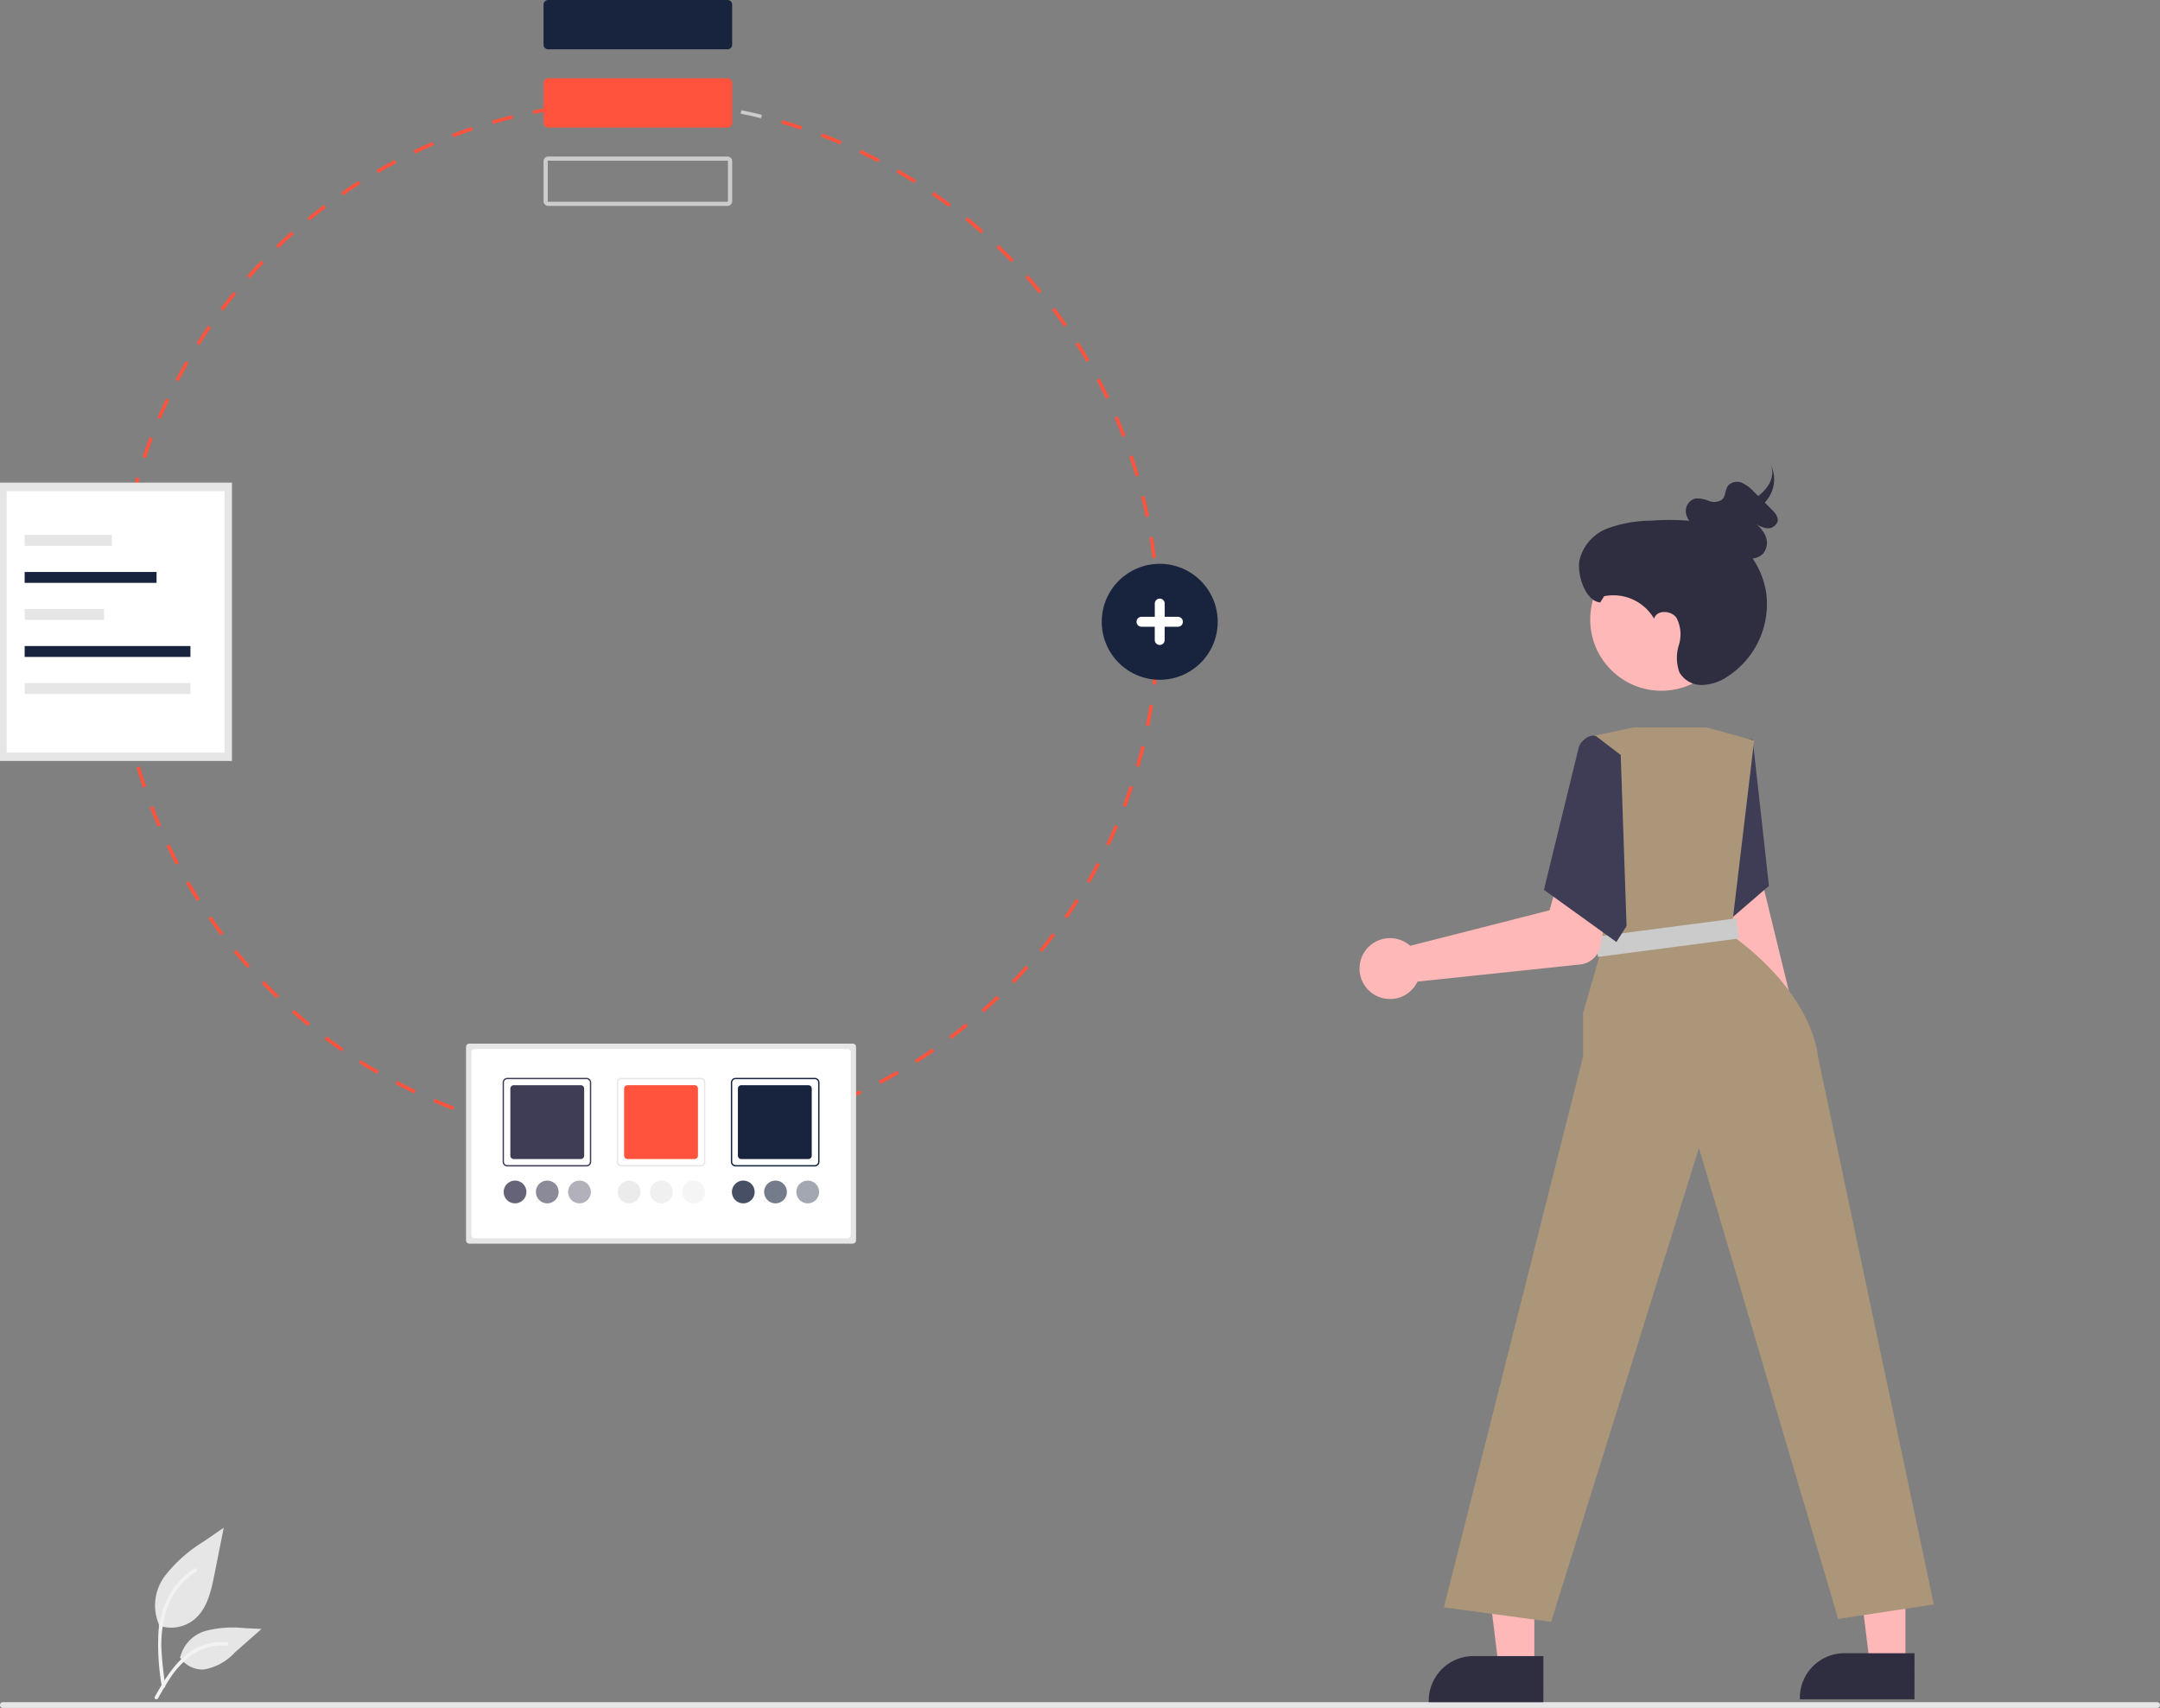<svg id="undraw_composition_re_4o4o" xmlns="http://www.w3.org/2000/svg" width="217.739" height="172.184" viewBox="0 0 217.739 172.184">
  <rect x="0" y="0" width="217.739" height="172.184" fill="#808080" stroke="none"/>
  <path id="Path_1" data-name="Path 1" d="M284.9,446.846c.3.633.62,1.269.947,1.89l.31-.163c-.325-.616-.641-1.248-.941-1.877Z" transform="translate(-268.122 -361.569)" fill="#ff533d"/>
  <path id="Path_2" data-name="Path 2" d="M291.635,459.585c.352.608.721,1.216,1.1,1.809l.3-.187c-.373-.589-.739-1.193-1.09-1.8Z" transform="translate(-272.89 -370.568)" fill="#ff533d"/>
  <path id="Path_3" data-name="Path 3" d="M279.214,433.621c.249.653.515,1.312.791,1.958l.323-.138c-.274-.642-.539-1.3-.786-1.945Z" transform="translate(-264.1 -352.228)" fill="#ff533d"/>
  <path id="Path_4" data-name="Path 4" d="M299.391,471.744c.4.577.817,1.154,1.239,1.716l.28-.211c-.42-.557-.834-1.131-1.231-1.7Z" transform="translate(-278.38 -379.155)" fill="#ff533d"/>
  <path id="Path_5" data-name="Path 5" d="M425.512,190.719l.042.348v0c.693-.085,1.4-.156,2.094-.213l-.029-.351C426.919,190.562,426.21,190.634,425.512,190.719Z" transform="translate(-367.64 -180.255)" fill="#ff533d"/>
  <path id="Path_6" data-name="Path 6" d="M268,377.309l-.351.014c.029.7.072,1.413.128,2.115l.35-.028C268.071,378.714,268.029,378.007,268,377.309Z" transform="translate(-255.915 -312.462)" fill="#ff533d"/>
  <path id="Path_7" data-name="Path 7" d="M274.613,419.942c.2.675.408,1.355.632,2.022l.333-.111c-.222-.662-.433-1.338-.628-2.008Z" transform="translate(-260.843 -342.566)" fill="#ff533d"/>
  <path id="Path_8" data-name="Path 8" d="M267.849,364.928c0-.681.013-1.369.039-2.046l-.351-.013c-.026.681-.039,1.374-.039,2.058v.058h.351Z" transform="translate(-255.808 -302.243)" fill="#ff533d"/>
  <path id="Path_9" data-name="Path 9" d="M268.819,391.7c.085.7.185,1.4.3,2.1l.346-.056c-.112-.688-.211-1.388-.3-2.083Z" transform="translate(-256.743 -322.618)" fill="#ff533d"/>
  <path id="Path_10" data-name="Path 10" d="M268.4,350.556c.055-.7.125-1.4.205-2.094l-.348-.042c-.083.7-.153,1.406-.208,2.108l.351.027Z" transform="translate(-256.201 -292.017)" fill="#ff533d"/>
  <path id="Path_11" data-name="Path 11" d="M308.1,483.262c.444.542.906,1.086,1.374,1.612l.262-.233c-.464-.523-.923-1.062-1.364-1.6Z" transform="translate(-284.544 -387.292)" fill="#ff533d"/>
  <path id="Path_12" data-name="Path 12" d="M404.528,543.929c.682.167,1.377.322,2.067.462l.069-.344c-.686-.138-1.376-.293-2.053-.459Z" transform="translate(-352.789 -430.143)" fill="#ff533d"/>
  <path id="Path_13" data-name="Path 13" d="M397.141,195.719l.1.337c.67-.2,1.353-.378,2.032-.547l-.084-.34C398.5,195.339,397.816,195.523,397.141,195.719Z" transform="translate(-347.561 -183.556)" fill="#ff533d"/>
  <path id="Path_14" data-name="Path 14" d="M411.209,192.646l.071.343h0c.684-.14,1.379-.267,2.069-.381l-.056-.346C412.6,192.376,411.9,192.5,411.209,192.646Z" transform="translate(-357.517 -181.499)" fill="#ff533d"/>
  <path id="Path_15" data-name="Path 15" d="M418.732,546.793c.693.11,1.4.208,2.1.292l.041-.346c-.694-.084-1.4-.182-2.084-.292Z" transform="translate(-362.841 -432.167)" fill="#ff533d"/>
  <path id="Path_16" data-name="Path 16" d="M390.6,539.932c.666.222,1.347.433,2.023.628l.1-.337c-.672-.194-1.348-.4-2.009-.624Z" transform="translate(-342.933 -427.32)" fill="#ff533d"/>
  <path id="Path_17" data-name="Path 17" d="M328.166,504.037c.526.468,1.069.929,1.614,1.374l.223-.272c-.541-.442-1.08-.9-1.6-1.364Z" transform="translate(-298.745 -401.966)" fill="#ff533d"/>
  <path id="Path_18" data-name="Path 18" d="M339.4,513.17c.561.422,1.14.839,1.719,1.24l.2-.288c-.576-.4-1.151-.813-1.708-1.232Z" transform="translate(-306.695 -408.417)" fill="#ff533d"/>
  <path id="Path_19" data-name="Path 19" d="M317.966,493.8l-.253.243c.488.507.992,1.011,1.5,1.5l.243-.253C318.951,494.807,318.451,494.306,317.966,493.8Z" transform="translate(-291.347 -394.908)" fill="#ff533d"/>
  <path id="Path_20" data-name="Path 20" d="M377.014,534.81c.649.276,1.312.543,1.97.792l.126-.327c-.655-.247-1.313-.512-1.958-.787Z" transform="translate(-333.316 -423.704)" fill="#ff533d"/>
  <path id="Path_21" data-name="Path 21" d="M363.893,528.607c.622.327,1.261.646,1.9.949l.15-.317c-.633-.3-1.267-.617-1.885-.942Z" transform="translate(-324.03 -419.321)" fill="#ff533d"/>
  <path id="Path_22" data-name="Path 22" d="M351.333,521.378c.593.376,1.2.745,1.814,1.1l.175-.3c-.607-.351-1.213-.718-1.8-1.091Z" transform="translate(-315.141 -414.215)" fill="#ff533d"/>
  <path id="Path_23" data-name="Path 23" d="M271.142,405.937c.141.688.3,1.383.466,2.066l.34-.084c-.167-.679-.323-1.369-.462-2.053Z" transform="translate(-258.387 -332.674)" fill="#ff533d"/>
  <path id="Path_24" data-name="Path 24" d="M345.3,219.317c.574-.4,1.163-.789,1.751-1.162l-.188-.3c-.592.375-1.185.768-1.763,1.169l.2.288Z" transform="translate(-310.732 -199.614)" fill="#ff533d"/>
  <path id="Path_25" data-name="Path 25" d="M270.117,336.253c.111-.69.236-1.386.374-2.07l-.344-.069c-.139.689-.266,1.39-.377,2.084l.346.056Z" transform="translate(-257.417 -281.891)" fill="#ff533d"/>
  <path id="Path_26" data-name="Path 26" d="M314.358,245.566l-.253-.243c-.487.508-.97,1.032-1.436,1.558l.263.234C313.394,246.591,313.875,246.07,314.358,245.566Z" transform="translate(-287.777 -219.051)" fill="#ff533d"/>
  <path id="Path_27" data-name="Path 27" d="M96.036,85.629h0Z" transform="translate(-67.968 -60.603)" fill="#ff533d"/>
  <path id="Path_28" data-name="Path 28" d="M359.334,210.907l-.164-.31c-.622.327-1.244.672-1.85,1.023l.175.3C358.1,211.575,358.716,211.232,359.334,210.907Z" transform="translate(-319.378 -194.475)" fill="#ff533d"/>
  <path id="Path_29" data-name="Path 29" d="M324.494,235.543l-.234-.263c-.526.467-1.049.951-1.555,1.438l.243.253C323.451,236.486,323.97,236.006,324.494,235.543Z" transform="translate(-294.88 -211.944)" fill="#ff533d"/>
  <path id="Path_30" data-name="Path 30" d="M624.594,342.748c-.085-.7-.186-1.4-.3-2.1l-.346.057c.113.69.213,1.391.3,2.083Z" transform="translate(-508.079 -286.518)" fill="#ff533d"/>
  <path id="Path_31" data-name="Path 31" d="M625.825,357.162l.351-.015c-.029-.7-.072-1.413-.13-2.114l-.351.029C625.752,355.759,625.8,356.466,625.825,357.162Z" transform="translate(-509.316 -296.697)" fill="#ff533d"/>
  <path id="Path_32" data-name="Path 32" d="M385.505,199.551l-.111-.333c-.667.224-1.338.464-1.994.714l.125.328C384.177,200.012,384.843,199.773,385.505,199.551Z" transform="translate(-337.836 -186.421)" fill="#ff533d"/>
  <path id="Path_33" data-name="Path 33" d="M370.262,205.559c.628-.3,1.271-.591,1.912-.865l-.138-.321c-.645.276-1.293.569-1.926.871l.151.317Z" transform="translate(-328.43 -190.069)" fill="#ff533d"/>
  <path id="Path_34" data-name="Path 34" d="M333.76,227.683c.54-.442,1.1-.88,1.653-1.3l-.211-.28c-.56.422-1.12.862-1.664,1.308l.222.271Z" transform="translate(-302.546 -205.449)" fill="#ff533d"/>
  <path id="Path_35" data-name="Path 35" d="M55.391,144.553h0Z" transform="translate(-39.2 -102.304)" fill="#ff533d"/>
  <path id="Path_36" data-name="Path 36" d="M282.984,293.045l-.317-.15c-.3.637-.595,1.288-.87,1.936l.319.136C282.391,294.324,282.681,293.677,282.984,293.045Z" transform="translate(-265.928 -252.72)" fill="#ff533d"/>
  <path id="Path_37" data-name="Path 37" d="M272.979,322.168c.166-.678.348-1.362.541-2.031l-.337-.1c-.194.675-.378,1.363-.544,2.046l.341.083Z" transform="translate(-259.446 -271.931)" fill="#ff533d"/>
  <path id="Path_38" data-name="Path 38" d="M277.688,306.385l-.328-.124c-.25.66-.489,1.334-.711,2l.333.111C277.2,307.71,277.439,307.041,277.688,306.385Z" transform="translate(-262.284 -262.179)" fill="#ff533d"/>
  <path id="Path_39" data-name="Path 39" d="M61.571,131.517h0Z" transform="translate(-43.574 -93.078)" fill="#ff533d"/>
  <path id="Path_40" data-name="Path 40" d="M86.069,96.019h0Z" transform="translate(-60.913 -67.956)" fill="#ff533d"/>
  <path id="Path_41" data-name="Path 41" d="M305.088,256.4l-.272-.222c-.444.544-.884,1.106-1.307,1.669l.279.21C304.209,257.5,304.645,256.944,305.088,256.4Z" transform="translate(-281.295 -226.736)" fill="#ff533d"/>
  <path id="Path_42" data-name="Path 42" d="M289.34,280.211l-.3-.175c-.351.61-.7,1.235-1.023,1.859l.309.162C288.647,281.437,288.989,280.818,289.34,280.211Z" transform="translate(-270.327 -243.619)" fill="#ff533d"/>
  <path id="Path_43" data-name="Path 43" d="M76.965,107.176h0Z" transform="translate(-54.469 -75.851)" fill="#ff533d"/>
  <path id="Path_44" data-name="Path 44" d="M296.728,267.973l-.288-.2c-.4.579-.793,1.174-1.169,1.769l.3.187C295.939,269.139,296.329,268.548,296.728,267.973Z" transform="translate(-275.463 -234.941)" fill="#ff533d"/>
  <path id="Path_45" data-name="Path 45" d="M68.779,119.033h0Z" transform="translate(-48.676 -84.243)" fill="#ff533d"/>
  <path id="Path_46" data-name="Path 46" d="M590.579,261.562l-.28.211c.42.556.835,1.13,1.233,1.7l.288-.2C591.419,262.7,591,262.122,590.579,261.562Z" transform="translate(-484.265 -230.544)" fill="#ff533d"/>
  <path id="Path_47" data-name="Path 47" d="M594.637,467.273l.289.2h0c.4-.58.795-1.175,1.171-1.769l-.3-.188C595.426,466.106,595.035,466.7,594.637,467.273Z" transform="translate(-487.335 -374.89)" fill="#ff533d"/>
  <path id="Path_48" data-name="Path 48" d="M598.794,273.457l-.3.188c.374.588.741,1.192,1.092,1.8l.3-.176C599.54,274.655,599.17,274.049,598.794,273.457Z" transform="translate(-490.068 -238.963)" fill="#ff533d"/>
  <path id="Path_49" data-name="Path 49" d="M606.026,285.973l-.31.164c.326.616.643,1.247.943,1.876l.317-.151C606.673,287.23,606.354,286.593,606.026,285.973Z" transform="translate(-495.176 -247.821)" fill="#ff533d"/>
  <path id="Path_50" data-name="Path 50" d="M602.35,454.892l.3.175h0c.354-.611.7-1.234,1.024-1.857l-.31-.163C603.044,453.664,602.7,454.285,602.35,454.892Z" transform="translate(-492.794 -366.065)" fill="#ff533d"/>
  <path id="Path_51" data-name="Path 51" d="M581.434,250.362l-.263.234c.464.522.923,1.06,1.366,1.6l.271-.223C582.363,251.429,581.9,250.888,581.434,250.362Z" transform="translate(-477.804 -222.618)" fill="#ff533d"/>
  <path id="Path_52" data-name="Path 52" d="M587.272,477.372c-.419.557-.857,1.114-1.3,1.656l.272.222h0c.446-.544.887-1.105,1.309-1.666Z" transform="translate(-481.202 -383.28)" fill="#ff533d"/>
  <path id="Path_53" data-name="Path 53" d="M567.569,498.893c-.5.483-1.024.964-1.546,1.427l.233.262c.526-.466,1.049-.949,1.556-1.435Z" transform="translate(-467.084 -398.511)" fill="#ff533d"/>
  <path id="Path_54" data-name="Path 54" d="M571.426,239.928l-.243.253c.5.483,1.005.982,1.491,1.486l.252-.243C572.437,240.917,571.932,240.414,571.426,239.928Z" transform="translate(-470.736 -215.233)" fill="#ff533d"/>
  <path id="Path_55" data-name="Path 55" d="M609.068,441.941l.317.151h0c.3-.636.6-1.287.871-1.935l-.321-.138C609.66,440.663,609.368,441.31,609.068,441.941Z" transform="translate(-497.548 -356.844)" fill="#ff533d"/>
  <path id="Path_56" data-name="Path 56" d="M576.41,490.062l.253.243h0c.487-.506.97-1.03,1.437-1.556l-.263-.234C577.374,489.039,576.893,489.559,576.41,490.062Z" transform="translate(-474.435 -391.167)" fill="#ff533d"/>
  <path id="Path_57" data-name="Path 57" d="M396.4,250.477h0Z" transform="translate(-280.544 -177.271)" fill="#ff533d"/>
  <path id="Path_58" data-name="Path 58" d="M398.707,236.169h0Z" transform="translate(-282.178 -167.145)" fill="#ff533d"/>
  <path id="Path_59" data-name="Path 59" d="M339.319,349.238h0Z" transform="translate(-240.147 -247.167)" fill="#ff533d"/>
  <path id="Path_60" data-name="Path 60" d="M623.1,398.59c-.111.69-.238,1.387-.377,2.07l.343.07c.14-.688.268-1.389.38-2.084Z" transform="translate(-507.213 -327.523)" fill="#ff533d"/>
  <path id="Path_61" data-name="Path 61" d="M625.225,384.3c-.055.7-.126,1.4-.209,2.094l.348.042c.084-.7.155-1.408.212-2.107Z" transform="translate(-508.835 -317.407)" fill="#ff533d"/>
  <path id="Path_62" data-name="Path 62" d="M626.2,369.511v.117c0,.7-.014,1.405-.042,2.1l.351.014h0c.028-.7.042-1.416.041-2.12v-.115Z" transform="translate(-509.641 -306.943)" fill="#ff533d"/>
  <path id="Path_63" data-name="Path 63" d="M621.395,326.458l-.341.084c.168.676.324,1.367.465,2.052l.343-.071C621.721,327.834,621.563,327.139,621.395,326.458Z" transform="translate(-506.031 -276.473)" fill="#ff533d"/>
  <path id="Path_64" data-name="Path 64" d="M614.73,428.515l.328.124h0c.25-.661.49-1.334.713-2l-.333-.111C615.217,427.19,614.979,427.859,614.73,428.515Z" transform="translate(-501.556 -347.296)" fill="#ff533d"/>
  <path id="Path_65" data-name="Path 65" d="M612.218,299.021l-.322.138c.275.638.54,1.292.789,1.945l.326-.125C612.761,300.322,612.494,299.664,612.218,299.021Z" transform="translate(-499.55 -257.055)" fill="#ff533d"/>
  <path id="Path_66" data-name="Path 66" d="M617.359,312.544l-.333.112c.223.663.434,1.338.63,2.008l.337-.1C617.8,313.891,617.583,313.211,617.359,312.544Z" transform="translate(-503.181 -266.626)" fill="#ff533d"/>
  <path id="Path_67" data-name="Path 67" d="M619.835,412.7c-.167.68-.35,1.363-.543,2.033l.337.1h0c.195-.673.379-1.362.547-2.046Z" transform="translate(-504.784 -337.507)" fill="#ff533d"/>
  <path id="Path_68" data-name="Path 68" d="M439.97,190.3v0c.7-.029,1.4-.044,2.1-.047v-.351c-.7,0-1.416.016-2.118.045Z" transform="translate(-377.862 -179.831)" fill="#ff533d"/>
  <path id="Path_69" data-name="Path 69" d="M468.753,191.514c.693.082,1.394.179,2.084.289l.055-.345c-.695-.112-1.4-.21-2.1-.292Z" transform="translate(-398.243 -180.723)" fill="#ff533d"/>
  <path id="Path_70" data-name="Path 70" d="M496.949,197.224c.671.193,1.348.4,2.01.622l.11-.333c-.667-.221-1.348-.432-2.023-.626Z" transform="translate(-418.198 -184.772)" fill="#ff533d"/>
  <path id="Path_71" data-name="Path 71" d="M490.382,542.221l.084.34h0c.684-.168,1.372-.352,2.046-.547l-.1-.337C491.745,541.87,491.061,542.054,490.382,542.221Z" transform="translate(-413.55 -428.791)" fill="#ccc"/>
  <path id="Path_72" data-name="Path 72" d="M464.074,547.413c-.693.084-1.4.155-2.094.21l.029.35c.7-.056,1.409-.127,2.107-.211Z" transform="translate(-393.45 -432.85)" fill="#ccc"/>
  <path id="Path_73" data-name="Path 73" d="M482.969,193.8c.686.138,1.377.292,2.054.457l.083-.341c-.682-.168-1.378-.321-2.068-.46Z" transform="translate(-408.304 -182.341)" fill="#ccc"/>
  <path id="Path_74" data-name="Path 74" d="M476.276,545.495l.056.346h0c.692-.111,1.394-.239,2.084-.38l-.07-.343C477.66,545.256,476.964,545.384,476.276,545.495Z" transform="translate(-403.567 -431.225)" fill="#ccc"/>
  <path id="Path_75" data-name="Path 75" d="M433.121,548.5c.7.056,1.413.1,2.114.125l.013-.352c-.7-.027-1.4-.069-2.1-.124Z" transform="translate(-373.025 -433.369)" fill="#ccc"/>
  <path id="Path_76" data-name="Path 76" d="M560.618,230.326l-.222.272c.541.441,1.08.9,1.6,1.363l.232-.263C561.706,231.232,561.163,230.77,560.618,230.326Z" transform="translate(-463.102 -208.438)" fill="#ff533d"/>
  <path id="Path_77" data-name="Path 77" d="M234.578,393.9h0Z" transform="translate(-166.018 -278.773)" fill="#ccc"/>
  <path id="Path_78" data-name="Path 78" d="M454.4,190.389c.7.027,1.405.068,2.1.122l.028-.35c-.7-.055-1.411-.1-2.115-.122Z" transform="translate(-388.085 -179.924)" fill="#ccc"/>
  <path id="Path_79" data-name="Path 79" d="M447.6,548.61v.351c.7,0,1.415-.015,2.118-.042l-.014-.351C449.005,548.6,448.3,548.61,447.6,548.61Z" transform="translate(-383.272 -433.668)" fill="#ccc"/>
  <path id="Path_80" data-name="Path 80" d="M543.06,518.252l.188.3h0c.592-.376,1.185-.769,1.764-1.169l-.2-.288C544.238,517.49,543.648,517.88,543.06,518.252Z" transform="translate(-450.832 -411.391)" fill="#ff533d"/>
  <path id="Path_81" data-name="Path 81" d="M504.208,537.82l.111.333h0c.667-.222,1.338-.462,2-.712l-.125-.328C505.537,537.361,504.87,537.6,504.208,537.82Z" transform="translate(-423.335 -425.561)" fill="#ff533d"/>
  <path id="Path_82" data-name="Path 82" d="M556.544,508.443c-.542.443-1.1.879-1.655,1.3l.211.28c.56-.421,1.12-.86,1.666-1.306Z" transform="translate(-459.204 -405.27)" fill="#ff533d"/>
  <path id="Path_83" data-name="Path 83" d="M536.863,213.87l-.175.3c.605.349,1.212.715,1.8,1.089l.187-.3C538.083,214.59,537.473,214.221,536.863,213.87Z" transform="translate(-446.323 -196.791)" fill="#ff533d"/>
  <path id="Path_84" data-name="Path 84" d="M328.11,358.408h0Z" transform="translate(-232.214 -253.657)" fill="#ff533d"/>
  <path id="Path_85" data-name="Path 85" d="M549.073,221.622l-.2.289c.575.4,1.15.81,1.709,1.23l.211-.28C550.23,222.437,549.651,222.021,549.073,221.622Z" transform="translate(-454.947 -202.277)" fill="#ff533d"/>
  <path id="Path_86" data-name="Path 86" d="M510.758,201.456l-.124.328c.655.247,1.313.511,1.958.785l.136-.324C512.08,201.971,511.417,201.7,510.758,201.456Z" transform="translate(-427.883 -188.005)" fill="#ff533d"/>
  <path id="Path_87" data-name="Path 87" d="M517.648,532.345l.138.321h0c.646-.276,1.294-.568,1.926-.869l-.151-.317C518.934,531.781,518.289,532.071,517.648,532.345Z" transform="translate(-432.847 -421.576)" fill="#ff533d"/>
  <path id="Path_88" data-name="Path 88" d="M524.066,207.133l-.15.317c.633.3,1.267.616,1.887.94l.163-.311C525.342,207.753,524.7,207.434,524.066,207.133Z" transform="translate(-437.284 -192.023)" fill="#ff533d"/>
  <path id="Path_89" data-name="Path 89" d="M530.615,525.8l.163.31h0c.622-.327,1.245-.671,1.85-1.022l-.175-.3C531.851,525.135,531.233,525.477,530.615,525.8Z" transform="translate(-442.025 -416.837)" fill="#ff533d"/>
  <path id="Path_90" data-name="Path 90" d="M415.434,214.407a.469.469,0,0,1-.462-.443v-4.08a.471.471,0,0,1,.487-.45h18.047a.467.467,0,0,1,.48.442v4.08a.471.471,0,0,1-.483.45H415.434Zm.01-4.56a.046.046,0,0,0-.046.044v4.065a.047.047,0,0,0,.048.036h18.059a.05.05,0,0,0,.055-.044v-4.064a.048.048,0,0,0-.048-.036H415.446Z" transform="translate(-360.18 -193.651)" fill="#ccc"/>
  <path id="Path_91" data-name="Path 91" d="M415.434,187.407a.469.469,0,0,1-.462-.443v-4.08a.472.472,0,0,1,.487-.45h18.047a.468.468,0,0,1,.48.442v4.08a.469.469,0,0,1-.483.45H415.434Z" transform="translate(-360.18 -174.543)" fill="#ff533d"/>
  <path id="Path_92" data-name="Path 92" d="M415.434,160.407a.469.469,0,0,1-.462-.443v-4.08a.472.472,0,0,1,.487-.45h18.047a.469.469,0,0,1,.48.442v4.08a.472.472,0,0,1-.483.45H415.434Z" transform="translate(-360.18 -155.434)" fill="#18233e"/>
  <g id="Group_64" data-name="Group 64" transform="translate(0 48.656)">
    <rect id="Rectangle_25" data-name="Rectangle 25" width="23.381" height="28.058" fill="#e6e6e6"/>
    <rect id="Rectangle_25-2" data-name="Rectangle 25-2" width="21.963" height="26.355" transform="translate(0.671 0.863)" fill="#fff"/>
    <rect id="Rectangle_31" data-name="Rectangle 31" width="8.785" height="1.098" transform="translate(2.486 5.271)" fill="#e6e6e6"/>
    <rect id="Rectangle_32" data-name="Rectangle 32" width="13.296" height="1.098" transform="translate(2.486 9.005)" fill="#18233e"/>
    <rect id="Rectangle_38" data-name="Rectangle 38" width="8.007" height="1.098" transform="translate(2.486 12.738)" fill="#e6e6e6"/>
    <rect id="Rectangle_39" data-name="Rectangle 39" width="16.711" height="1.098" transform="translate(2.486 16.472)" fill="#18233e"/>
    <rect id="Rectangle_40" data-name="Rectangle 40" width="16.711" height="1.098" transform="translate(2.486 20.206)" fill="#e6e6e6"/>
  </g>
  <g id="Group_65" data-name="Group 65" transform="translate(46.978 105.21)">
    <path id="Path_1011" data-name="Path 1011" d="M388.574,515.413a.339.339,0,0,0-.338.338v19.49a.339.339,0,0,0,.338.339h38.641a.339.339,0,0,0,.338-.339v-19.49a.339.339,0,0,0-.338-.338Z" transform="translate(-388.236 -515.413)" fill="#e6e6e6"/>
    <path id="Path_1012" data-name="Path 1012" d="M390.427,517.265a.339.339,0,0,0-.338.338V536.01a.339.339,0,0,0,.338.338h37.558a.339.339,0,0,0,.338-.338V517.6a.339.339,0,0,0-.338-.338Z" transform="translate(-389.547 -516.724)" fill="#fff"/>
    <path id="Path_1013" data-name="Path 1013" d="M409.315,536.154H401.33a.474.474,0,0,1-.474-.474v-7.985a.474.474,0,0,1,.474-.474h7.985a.474.474,0,0,1,.474.474v7.985A.474.474,0,0,1,409.315,536.154Zm-7.985-8.8a.339.339,0,0,0-.338.339v7.985a.339.339,0,0,0,.338.338h7.985a.339.339,0,0,0,.338-.338v-7.986a.339.339,0,0,0-.338-.338Z" transform="translate(-397.168 -523.77)" fill="#3f3d56"/>
    <path id="Path_1014" data-name="Path 1014" d="M448.677,536.154h-7.985a.474.474,0,0,1-.474-.474v-7.985a.474.474,0,0,1,.474-.474h7.985a.474.474,0,0,1,.474.474v7.985A.474.474,0,0,1,448.677,536.154Zm-7.985-8.8a.339.339,0,0,0-.338.339v7.985a.339.339,0,0,0,.338.338h7.985a.339.339,0,0,0,.338-.338v-7.986a.339.339,0,0,0-.338-.338Z" transform="translate(-425.025 -523.77)" fill="#e6e6e6"/>
    <path id="Path_1015" data-name="Path 1015" d="M443.1,529.763a.339.339,0,0,0-.338.338v6.767a.339.339,0,0,0,.338.338h6.768a.339.339,0,0,0,.338-.338V530.1a.339.339,0,0,0-.338-.34Z" transform="translate(-426.828 -525.569)" fill="#ff533d"/>
    <path id="Path_1016" data-name="Path 1016" d="M403.857,529.763a.339.339,0,0,0-.338.338v6.767a.339.339,0,0,0,.338.338h6.767a.339.339,0,0,0,.338-.338V530.1a.339.339,0,0,0-.338-.338Z" transform="translate(-399.052 -525.569)" fill="#3f3d56"/>
    <path id="Path_1017" data-name="Path 1017" d="M482.346,529.763a.339.339,0,0,0-.338.338v6.767a.339.339,0,0,0,.338.34h6.768a.339.339,0,0,0,.338-.338V530.1a.339.339,0,0,0-.338-.338Z" transform="translate(-454.602 -525.569)" fill="#18233e"/>
    <path id="Path_1018" data-name="Path 1018" d="M488.043,536.154h-7.984a.474.474,0,0,1-.474-.474v-7.985a.474.474,0,0,1,.474-.474h7.985a.474.474,0,0,1,.474.474v7.985a.474.474,0,0,1-.475.474Zm-7.985-8.8a.339.339,0,0,0-.338.339v7.985a.339.339,0,0,0,.338.338h7.985a.339.339,0,0,0,.338-.338v-7.986a.339.339,0,0,0-.338-.338Z" transform="translate(-452.887 -523.77)" fill="#18233e"/>
    <circle id="Ellipse_187" data-name="Ellipse 187" cx="1.15" cy="1.15" r="1.15" transform="translate(15.294 13.805)" fill="#e6e6e6" opacity="0.8"/>
    <circle id="Ellipse_188" data-name="Ellipse 188" cx="1.15" cy="1.15" r="1.15" transform="translate(21.791 13.805)" fill="#e6e6e6" opacity="0.4"/>
    <circle id="Ellipse_189" data-name="Ellipse 189" cx="1.15" cy="1.15" r="1.15" transform="translate(18.543 13.805)" fill="#e6e6e6" opacity="0.6"/>
    <circle id="Ellipse_190" data-name="Ellipse 190" cx="1.15" cy="1.15" r="1.15" transform="translate(3.79 13.805)" fill="#3f3d56" opacity="0.8"/>
    <circle id="Ellipse_191" data-name="Ellipse 191" cx="1.15" cy="1.15" r="1.15" transform="translate(10.286 13.805)" fill="#3f3d56" opacity="0.4"/>
    <circle id="Ellipse_192" data-name="Ellipse 192" cx="1.15" cy="1.15" r="1.15" transform="translate(7.038 13.805)" fill="#3f3d56" opacity="0.6"/>
    <circle id="Ellipse_193" data-name="Ellipse 193" cx="1.15" cy="1.15" r="1.15" transform="translate(26.799 13.805)" fill="#18233e" opacity="0.8"/>
    <circle id="Ellipse_194" data-name="Ellipse 194" cx="1.15" cy="1.15" r="1.15" transform="translate(33.295 13.805)" fill="#18233e" opacity="0.4"/>
    <circle id="Ellipse_195" data-name="Ellipse 195" cx="1.15" cy="1.15" r="1.15" transform="translate(30.047 13.805)" fill="#18233e" opacity="0.6"/>
  </g>
  <circle id="Ellipse_18" data-name="Ellipse 18" cx="5.845" cy="5.845" r="5.845" transform="translate(111.061 56.84)" fill="#18233e"/>
  <path id="Path_1032" data-name="Path 1032" d="M623.675,363.749h-1.336v-1.336a.5.5,0,0,0-1,0v1.336H620a.5.5,0,1,0,0,1h1.336v1.336a.5.5,0,1,0,1,0v-1.336h1.336a.5.5,0,0,0,0-1Z" transform="translate(-504.931 -301.566)" fill="#fff"/>
  <path id="Path_944" data-name="Path 944" d="M444.947,743.152H227.792a.292.292,0,0,1,0-.585H444.947a.292.292,0,0,1,0,.585Z" transform="translate(-227.5 -570.967)" fill="#e6e6e6"/>
  <path id="Path_1040" data-name="Path 1040" d="M819.022,443.086a3.14,3.14,0,0,0-.9-4.73l-6.787-27.78-4.951,1.581,7.329,27.59a3.157,3.157,0,0,0,5.306,3.339Z" transform="translate(-637.198 -336.006)" fill="#feb8b8"/>
  <path id="Path_1041" data-name="Path 1041" d="M810.172,424.631l-3.618,3.121-5.062,4.363-2.236-11.439-.234-1.19-.184-.944,5.13-8.935,4.276.245.292.018.006.064.067.6.877,7.885.021.19Z" transform="translate(-631.855 -335.321)" fill="#3f3d56"/>
  <path id="Path_1042" data-name="Path 1042" d="M743.894,697.215h-3.583l-1.7-13.821h5.288Z" transform="translate(-589.227 -529.089)" fill="#feb8b8"/>
  <path id="Path_1043" data-name="Path 1043" d="M731.847,726.68H724.79a4.5,4.5,0,0,0-4.5,4.5v.146h11.554Z" transform="translate(-576.266 -559.724)" fill="#2f2e41"/>
  <path id="Path_1044" data-name="Path 1044" d="M871.894,696.215h-3.583l-1.7-13.821h5.288Z" transform="translate(-679.817 -528.381)" fill="#feb8b8"/>
  <path id="Path_1045" data-name="Path 1045" d="M859.848,725.68h-7.057a4.5,4.5,0,0,0-4.5,4.5v.146h11.554Z" transform="translate(-666.857 -559.016)" fill="#2f2e41"/>
  <path id="Path_1046" data-name="Path 1046" d="M774.889,494.769l-9.645,1.461-14.032-47.488-14.9,47.78L725.5,495.061l14.029-55.531v-4.384l1.9-6.576-.2-1.78-1.382-12.448-.6-5.4-.039-.349a1.185,1.185,0,0,1,.933-1.291h0l4.5-.947H752l4.34,1.2.3.082.134.038-.067.561-1.017,8.528-.056.468-.982,8.221-.216,1.8c8.476,6.138,8.768,12.275,8.768,12.275Z" transform="translate(-579.948 -333.021)" fill="#ab967a"/>
  <ellipse id="Ellipse_197" data-name="Ellipse 197" cx="7.178" cy="7.178" rx="7.178" ry="7.178" transform="translate(160.302 55.282)" fill="#feb8b8"/>
  <rect id="Rectangle_153" data-name="Rectangle 153" width="14.321" height="2.046" transform="translate(160.821 94.44) rotate(-7.451)" fill="#cbcbcb"/>
  <path id="Path_1047" data-name="Path 1047" d="M701.15,464.5a3.073,3.073,0,0,1,.385.294l14.045-3.581.958-3.388,5.3.778-1.113,6.163a2.338,2.338,0,0,1-2.056,1.91l-16.4,1.727a3.069,3.069,0,1,1-1.122-3.9Z" transform="translate(-559.378 -369.445)" fill="#feb8b8"/>
  <path id="Path_1048" data-name="Path 1048" d="M767.741,411.131l-2.484-1.9c-.672-.255-1.592.469-1.754,1.169L760,424.722l7.307,5.261,1.023-1.607Z" transform="translate(-604.365 -335.018)" fill="#3f3d56"/>
  <path id="Path_1076" data-name="Path 1076" d="M774.246,329.125l.39-.629a4.757,4.757,0,0,1,5.038,2.267c.246-.908,1.711-.861,2.253-.092a3.575,3.575,0,0,1,.246,2.732,4.337,4.337,0,0,0,.052,2.767,2.564,2.564,0,0,0,2.242,1.275,4.768,4.768,0,0,0,2.546-.81,8.715,8.715,0,0,0,3.972-8.4,8.385,8.385,0,0,0-1.38-3.543,1.637,1.637,0,0,0,1.085-.526,1.737,1.737,0,0,0,.19-1.8,3.268,3.268,0,0,0-1.065-1.263,2.651,2.651,0,0,0,1.126.526,1.03,1.03,0,0,0,1.189-.678c.088-.465-.285-.888-.629-1.228l-.669-.663a4.226,4.226,0,0,0,.321-.413,3.325,3.325,0,0,0,.168-3.608c.639,1.09.078,2.388-1.047,3.273-.036.029-.077.053-.114.081l-.427-.423a3.657,3.657,0,0,0-1.2-.9,1.236,1.236,0,0,0-1.384.256c-.33.411-.238,1.066-.623,1.427a1.406,1.406,0,0,1-1.342.13,2.883,2.883,0,0,0-1.384-.229,1.3,1.3,0,0,0-.909,1.488,1.772,1.772,0,0,0,.336.75,23.415,23.415,0,0,0-3.818-.012,13.084,13.084,0,0,0-4.4.771,4.584,4.584,0,0,0-2.861,3.222C771.89,326.353,772.753,329,774.246,329.125Z" transform="translate(-612.932 -268.391)" fill="#2f2e41"/>
  <g id="Group_58" data-name="Group 58" transform="translate(15.578 154.013)">
    <path id="Path_438" data-name="Path 438" d="M281.3,692.258a3.741,3.741,0,0,0,3.614-.637c1.266-1.062,1.662-2.812,1.985-4.433l.955-4.793-2,1.377a14.565,14.565,0,0,0-3.9,3.446,4.945,4.945,0,0,0-.63,4.943" transform="translate(-280.878 -682.395)" fill="#e6e6e6"/>
    <path id="Path_439" data-name="Path 439" d="M282.365,708.294a24.067,24.067,0,0,1-.334-5.543,8.719,8.719,0,0,1,1.681-4.571,7.606,7.606,0,0,1,1.951-1.768c.2-.123.375.186.18.309a7.229,7.229,0,0,0-2.86,3.45,11.589,11.589,0,0,0-.615,4.992c.065,1.017.2,2.028.341,3.037a.185.185,0,0,1-.125.22A.18.18,0,0,1,282.365,708.294Z" transform="translate(-281.631 -692.295)" fill="#f2f2f2"/>
    <path id="Path_442" data-name="Path 442" d="M289.513,719.849a2.755,2.755,0,0,0,2.4,1.239,5.474,5.474,0,0,0,3.14-1.711l2.7-2.381-1.785-.085a10.722,10.722,0,0,0-3.823.277,3.641,3.641,0,0,0-2.574,2.614" transform="translate(-286.967 -706.792)" fill="#e6e6e6"/>
    <path id="Path_443" data-name="Path 443" d="M280.824,727.345c1.211-2.144,2.617-4.526,5.128-5.288a5.723,5.723,0,0,1,2.157-.223c.229.02.172.373-.057.353a5.316,5.316,0,0,0-3.442.911,8.946,8.946,0,0,0-2.366,2.553c-.392.6-.743,1.219-1.094,1.84C281.039,727.689,280.711,727.546,280.824,727.345Z" transform="translate(-280.801 -710.292)" fill="#f2f2f2"/>
  </g>
</svg>
